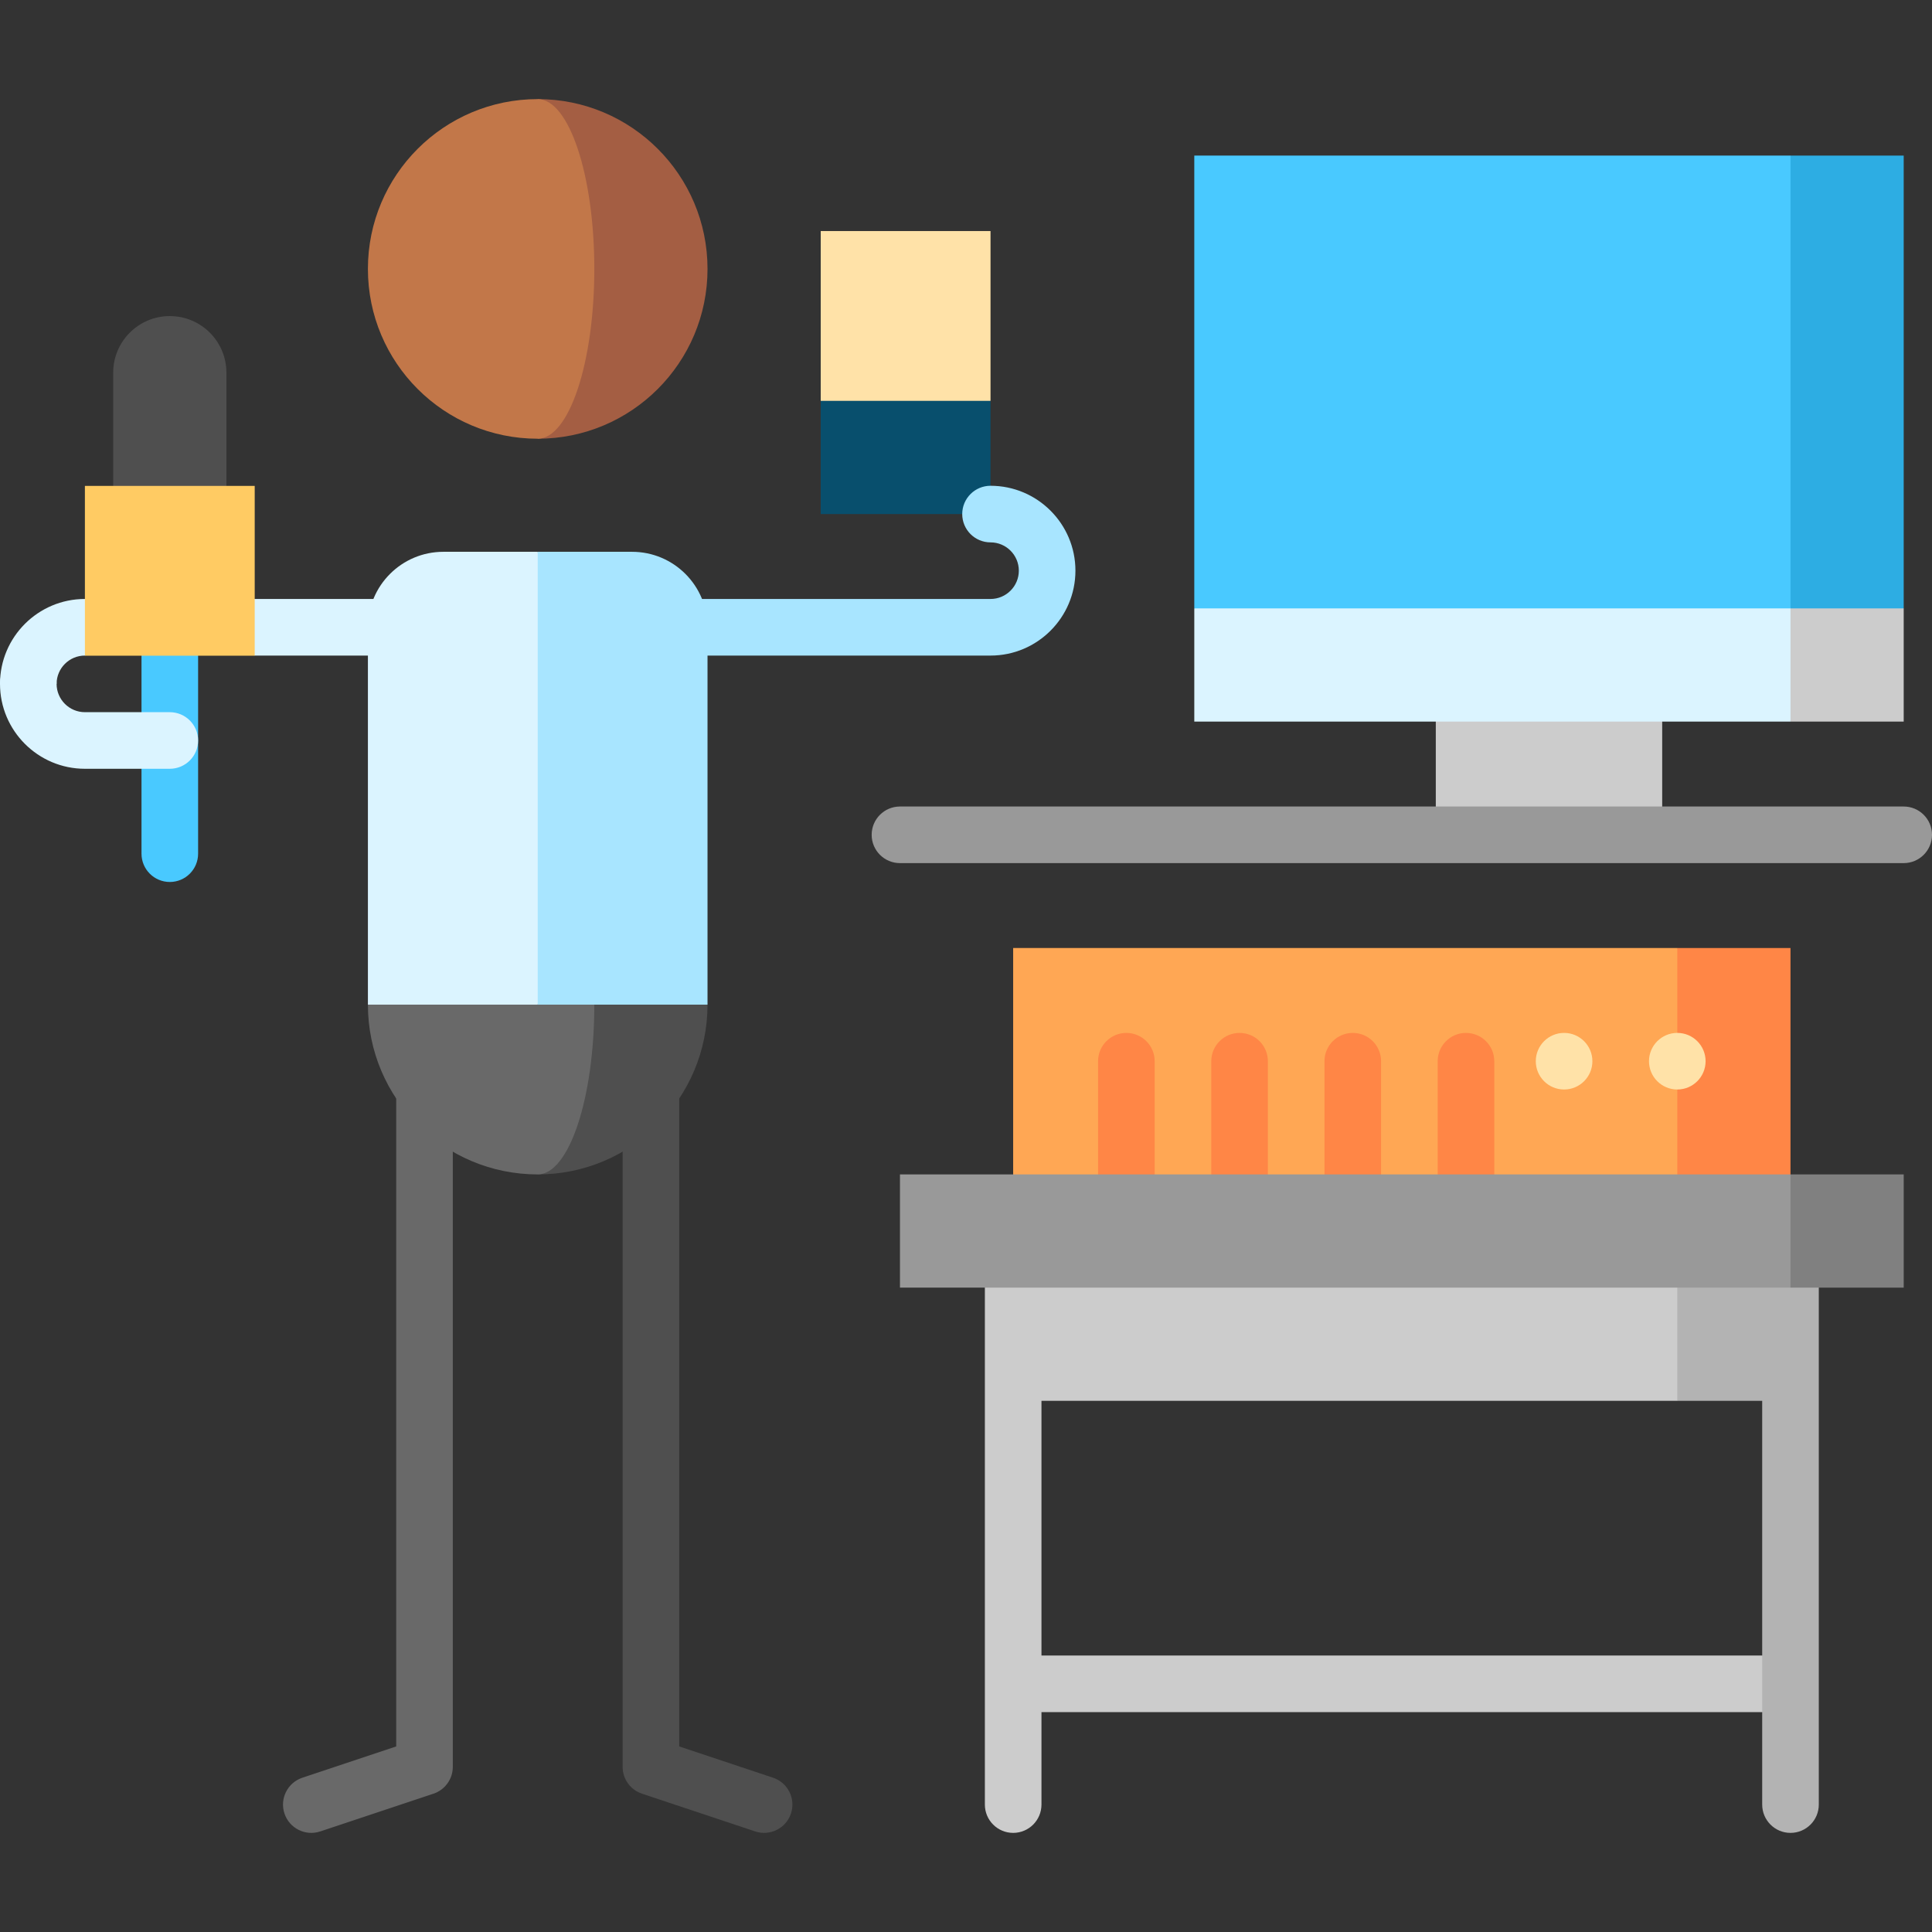 <?xml version="1.0" encoding="iso-8859-1"?>
<!-- Generator: Adobe Illustrator 19.0.0, SVG Export Plug-In . SVG Version: 6.00 Build 0)  -->
<svg version="1.1" id="Capa_1" xmlns="http://www.w3.org/2000/svg" xmlns:xlink="http://www.w3.org/1999/xlink" x="0px" y="0px"
	 viewBox="0 0 512 512" style="enable-background:new 0 0 512 512;" xml:space="preserve">
<rect x="0" y="0" width="512" height="512" fill="#333333" stroke="none"/>
<rect x="268.5" y="438.73" style="fill:#CCCCCC;" width="206" height="15"/>
<path style="fill:#696969;" d="M105,266.234v196.592l-24.87,8.29c-3.93,1.31-6.053,5.557-4.744,9.487
	c1.31,3.93,5.559,6.054,9.487,4.744l29.998-10c3.062-1.021,5.128-3.887,5.128-7.115V266.234H105z"/>
<path style="fill:#4F4F4F;" d="M180,266.234v196.592l24.87,8.29c3.93,1.31,6.053,5.557,4.744,9.487
	c-1.31,3.93-5.559,6.054-9.487,4.744l-29.998-10c-3.062-1.021-5.128-3.887-5.128-7.115V266.234H180z"/>
<polygon style="fill:#FF8646;" points="474.5,326.234 399.5,326.234 444.5,251.234 474.5,251.234 "/>
<rect x="268.5" y="251.23" style="fill:#FFA754;" width="176" height="75"/>
<polygon style="fill:#084F6D;" points="217.5,106.234 217.5,136.234 262.5,136.234 262.5,106.234 240,91.234 "/>
<rect x="217.5" y="61.23" style="fill:#FFE2A8;" width="45" height="45"/>
<path style="fill:#A8E5FF;" d="M262.5,128.734c-4.143,0-7.5,3.358-7.5,7.5s3.357,7.5,7.5,7.5c4.136,0,7.5,3.364,7.5,7.5
	s-3.364,7.5-7.5,7.5h-120v15h120c12.406,0,22.5-10.093,22.5-22.5S274.906,128.734,262.5,128.734z"/>
<path style="fill:#A45E43;" d="M142.5,26.266v90c24.853,0,45-20.147,45-45S167.353,26.266,142.5,26.266z"/>
<path style="fill:#C27749;" d="M157.5,71.266c0-24.853-6.716-45-15-45c-24.853,0-45,20.147-45,45s20.147,45,45,45
	C150.784,116.266,157.5,96.119,157.5,71.266z"/>
<g>
	<polygon style="fill:#CCCCCC;" points="380.5,176.228 380.5,221.234 440.5,221.234 440.5,176.234 	"/>
	<polygon style="fill:#CCCCCC;" points="504.5,191.234 474.5,191.234 444.5,116.234 504.5,161.234 	"/>
</g>
<polygon style="fill:#DBF4FF;" points="474.5,191.234 316.5,191.234 316.5,161.234 474.5,116.234 "/>
<polygon style="fill:#2DADE3;" points="474.498,161.234 429.495,99.568 474.498,41.234 504.5,41.234 504.5,161.234 "/>
<rect x="316.5" y="41.23" style="fill:#49C9FF;" width="158" height="120"/>
<polygon style="fill:#B3B3B3;" points="474.5,326.234 399.5,326.234 444.5,371.234 474.5,371.234 "/>
<rect x="268.5" y="326.23" style="fill:#CCCCCC;" width="176" height="45"/>
<g>
	<path style="fill:#FF8646;" d="M298.5,273.734c-4.143,0-7.5,3.358-7.5,7.5v40h15v-40C306,277.092,302.643,273.734,298.5,273.734z"
		/>
	<path style="fill:#FF8646;" d="M328.5,273.734c-4.143,0-7.5,3.358-7.5,7.5v40h15v-40C336,277.092,332.643,273.734,328.5,273.734z"
		/>
	<path style="fill:#FF8646;" d="M358.5,273.734c-4.143,0-7.5,3.358-7.5,7.5v40h15v-40C366,277.092,362.643,273.734,358.5,273.734z"
		/>
	<path style="fill:#FF8646;" d="M388.5,273.734c-4.143,0-7.5,3.358-7.5,7.5v40h15v-40C396,277.092,392.643,273.734,388.5,273.734z"
		/>
</g>
<path style="fill:#999999;" d="M504.5,228.734h-266c-4.143,0-7.5-3.358-7.5-7.5s3.357-7.5,7.5-7.5h266c4.143,0,7.5,3.358,7.5,7.5
	S508.643,228.734,504.5,228.734z"/>
<path style="fill:#CCCCCC;" d="M261,331.234v147c0,4.142,3.357,7.5,7.5,7.5s7.5-3.358,7.5-7.5v-147H261z"/>
<path style="fill:#B3B3B3;" d="M467,331.234v147c0,4.142,3.357,7.5,7.5,7.5s7.5-3.358,7.5-7.5v-147H467z"/>
<path style="fill:#49C9FF;" d="M37.5,146.266v79.968c0,4.142,3.357,7.5,7.5,7.5s7.5-3.358,7.5-7.5v-79.968H37.5z"/>
<g>
	<path style="fill:#DBF4FF;" d="M45,203.734H22.5c-12.406,0-22.5-10.093-22.5-22.5c0-4.142,3.357-7.5,7.5-7.5s7.5,3.358,7.5,7.5
		c0,4.136,3.364,7.5,7.5,7.5H45c4.143,0,7.5,3.358,7.5,7.5S49.143,203.734,45,203.734z"/>
	<path style="fill:#DBF4FF;" d="M15,181.234H0c0-12.407,10.094-22.5,22.5-22.5h120v15h-75l-22.5-10l-22.5,10
		C18.364,173.734,15,177.098,15,181.234z"/>
</g>
<path style="fill:#4F4F4F;" d="M142.5,236.234v75c24.853,0,45-20.147,45-45L142.5,236.234z"/>
<path style="fill:#696969;" d="M157.5,266.234l-15-30l-45,30c0,24.853,20.147,45,45,45C150.784,311.234,157.5,291.087,157.5,266.234
	z"/>
<path style="fill:#A8E5FF;" d="M167.5,146.234h-25l-30,60l30,60h45v-100C187.5,155.188,178.546,146.234,167.5,146.234z"/>
<path style="fill:#DBF4FF;" d="M142.5,146.234h-25c-11.046,0-20,8.954-20,20v100h45V146.234z"/>
<g>
	<circle style="fill:#FFE2A8;" cx="444.5" cy="281.23" r="7.5"/>
	<circle style="fill:#FFE2A8;" cx="414.5" cy="281.23" r="7.5"/>
</g>
<path style="fill:#4F4F4F;" d="M45,83.766c8.284,0,15,6.716,15,15v45H30v-45C30,90.482,36.716,83.766,45,83.766z"/>
<rect x="22.5" y="128.77" style="fill:#FFCB63;" width="45" height="45"/>
<polygon style="fill:#808080;" points="474.5,311.234 444.5,326.234 474.5,341.234 504.5,341.234 504.5,311.234 "/>
<rect x="238.5" y="311.23" style="fill:#999999;" width="236" height="30"/>
<g>
</g>
<g>
</g>
<g>
</g>
<g>
</g>
<g>
</g>
<g>
</g>
<g>
</g>
<g>
</g>
<g>
</g>
<g>
</g>
<g>
</g>
<g>
</g>
<g>
</g>
<g>
</g>
<g>
</g>
</svg>
